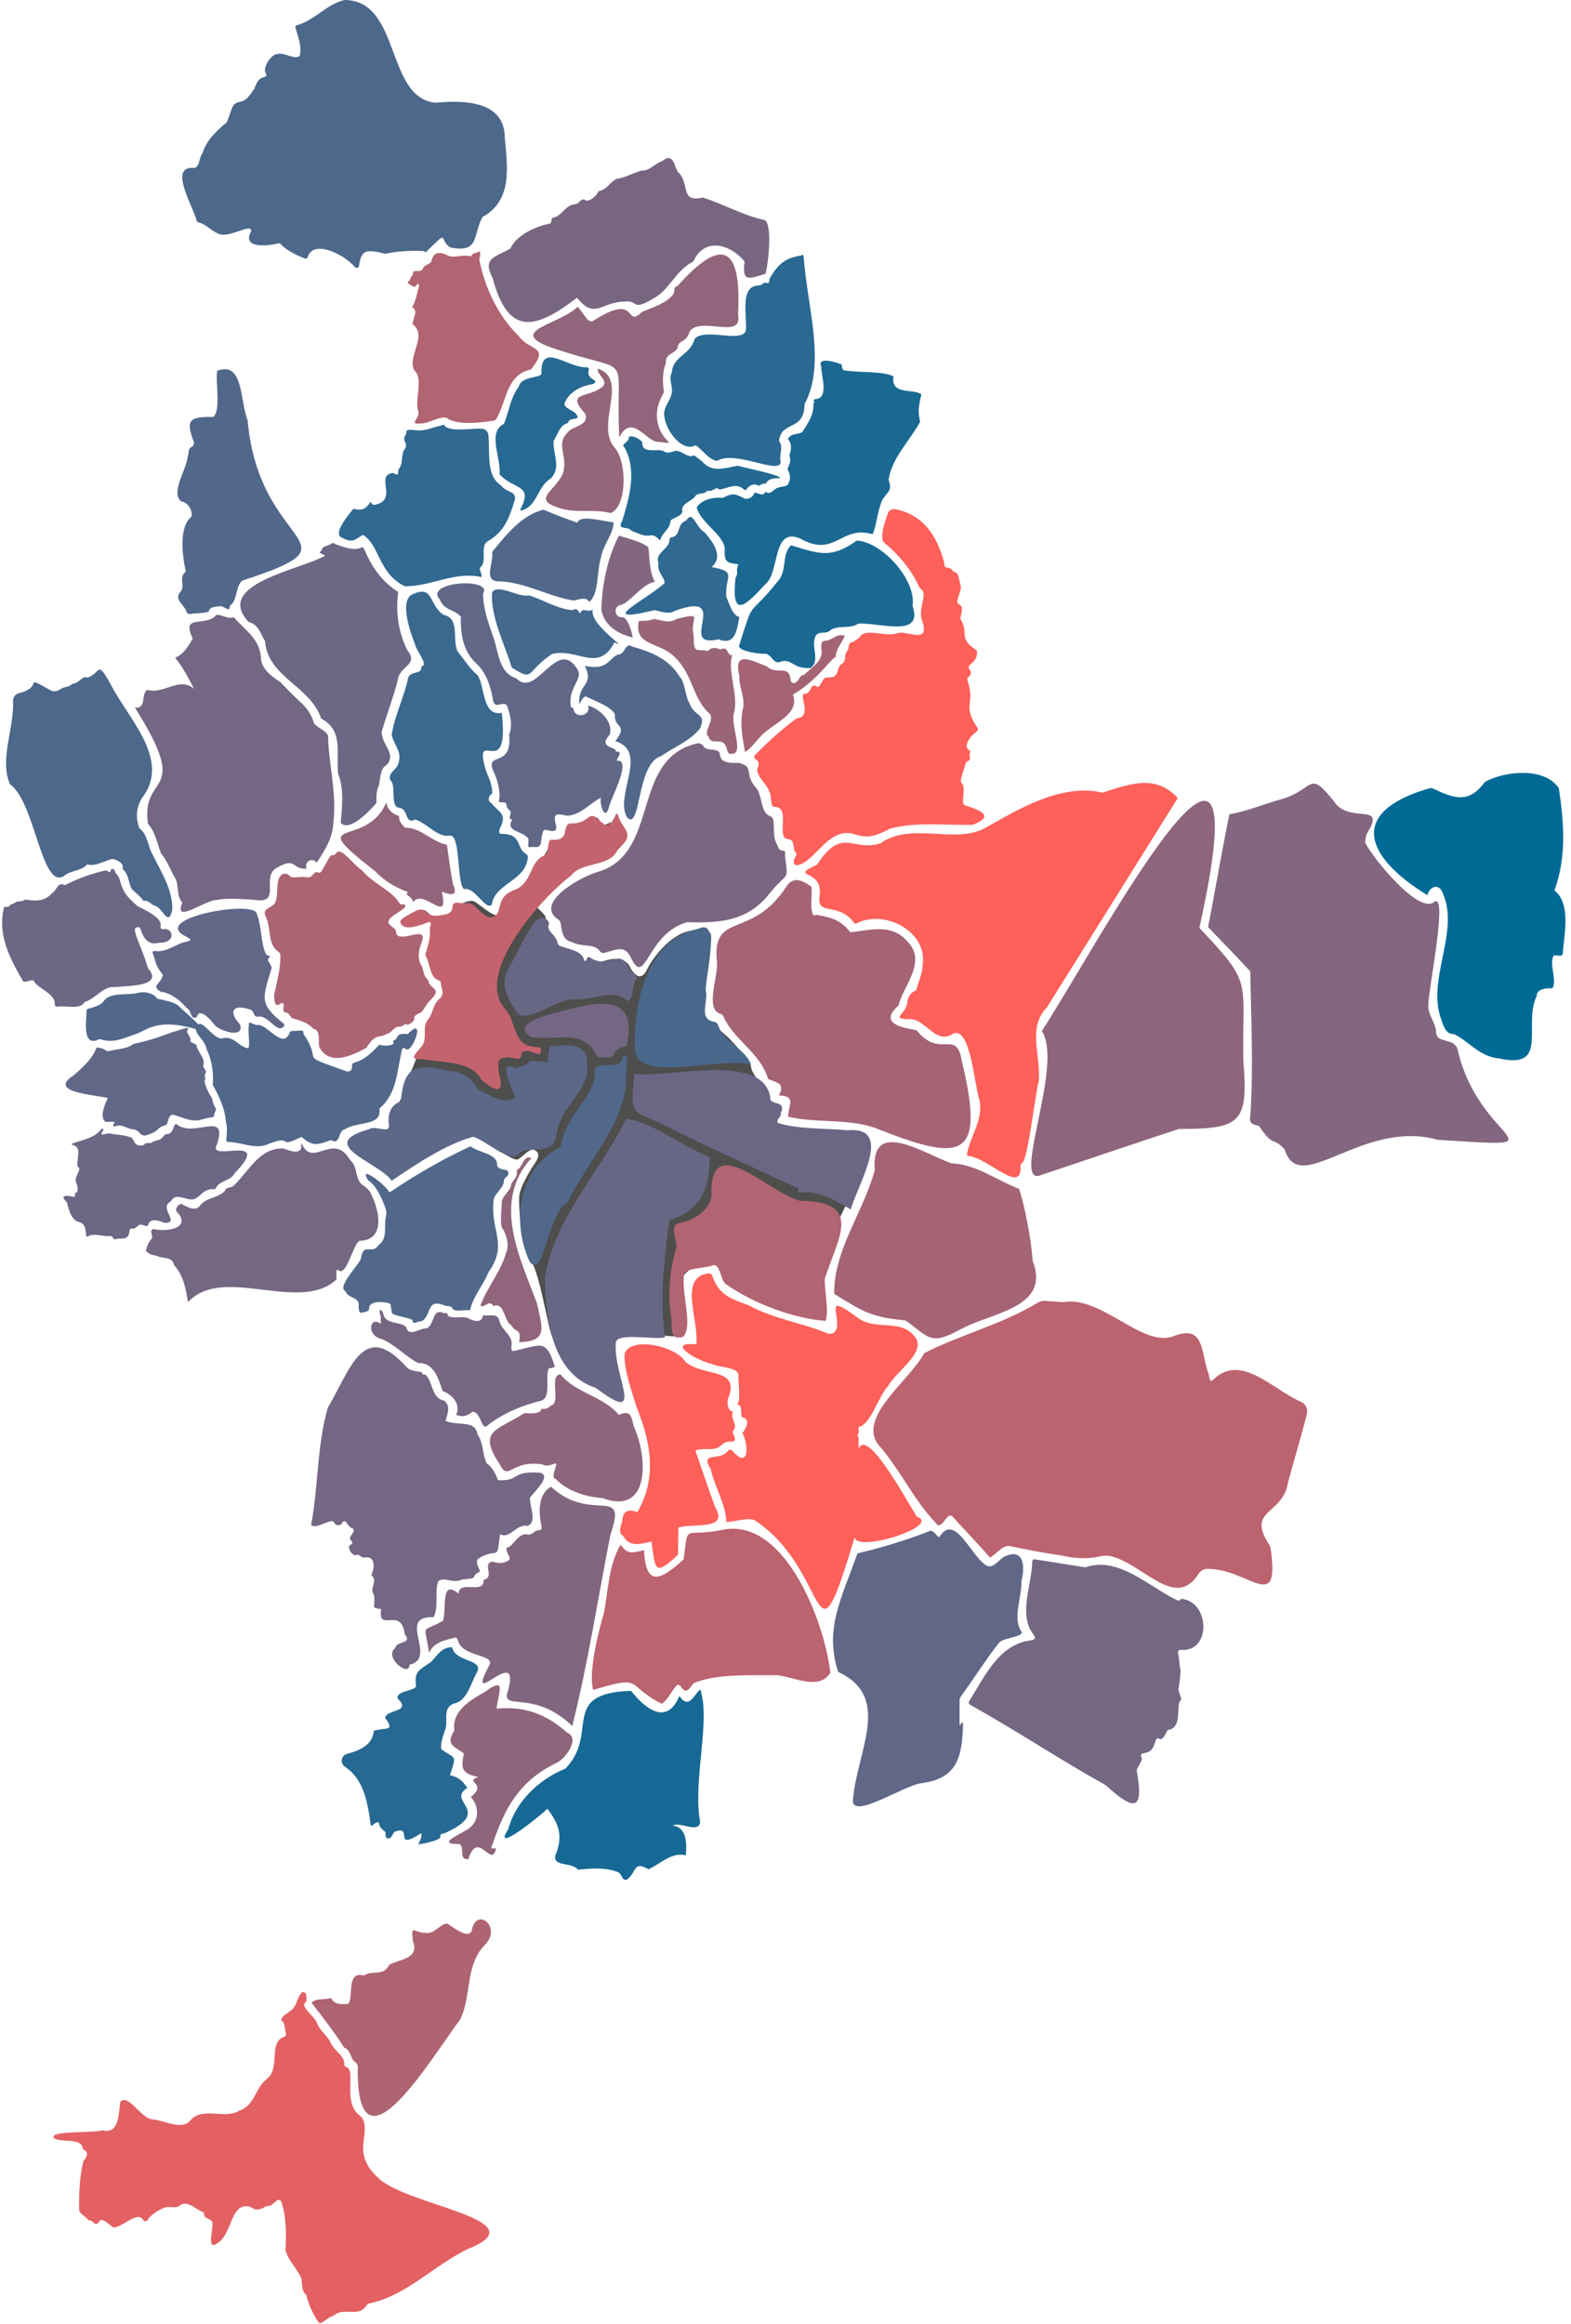 <?xml version="1.0" encoding="utf-8"?>
<!-- Generator: Adobe Illustrator 25.2.1, SVG Export Plug-In . SVG Version: 6.00 Build 0)  -->
<svg version="1.1" id="Calque_2" xmlns="http://www.w3.org/2000/svg" xmlns:xlink="http://www.w3.org/1999/xlink" x="0px" y="0px"
	 viewBox="0 0 361 534" enable-background="new 0 0 361 534" xml:space="preserve">
<path id="LYON" fill="#4E4E4D" d="M139.5,315.8c0,0-0.5-5.5-0.3-6.2s2.7-2.1,3.1-2.5c0.5-0.4,5.5-0.8,6.4-0.8c1.1,0,8.2,1.8,8.1-0.2
	c-0.1-1.4-0.6-9.4-0.8-10.7c-0.2-1.3,1.8-3.2,3-4.1c1.1-0.8,3.5-3,4.5-2.3c1.2,0.9,3,2.8,5,3.6c3.8,1.6,4.3,5.8,6,6.6
	c1.1,0.5,12.6,4.2,13.7,3.8c1.7-2.7,0.3-7.6,0.8-10.1c0.3-1.4,2.6-8.7,3.3-11.3c0.1-0.4,0.3-0.8,0.4-1.2c1.2-2.5,4.5-9.1,5.2-12.2
	c0.8-3.4-0.5-4.4-0.7-6.4c-0.1-0.5-5-1.6-13.4-1.8s-5.1-3-5.1-3.8c0.1-0.8-0.7-2-1.5-2.2c-0.8-0.2-0.2-1.3-0.4-1.9
	c-0.1-0.2-0.3-1.3-1-2c-1.6-1.5-2.6-3.3-3-4.1c-0.2-0.3-0.1-1.4-0.9-2.4c-1.5-1.9-3.9-4.7-5.2-5.8c-1-0.9-3.2-2.6-3.9-2.7
	c-0.7,0-1.5-2.5-1.2-6.8s2.5-12.9,1.6-13.9c-1-1-2.2-1-4.7-0.5c-3.9,0.7-8,5.2-9.9,9s-4.1-1.2-4.1-1.2s-1.3-2.1-4.9-1.1
	c-3.6,1-4.2,0.2-6.3,0.1s-6.4-3.2-6.8-4.7c-0.4-1.5-1.3-3.6-1.1-5c0.2-1.5-5.8-3.9-1.3-6.8s-1.1-1.2,0.6-3c1.7-1.8,6.4-6.2,6-7
	c-0.4-0.8,12-6.2,11.5-6.3c-0.5,0-1,0-2.2,1.6c-1.2,1.6-2.3-1.5-2.8-1.6s-2.2,1.1-3.2,1.8c-1,0.7-2.3,0.6-3.2,1.2
	c-0.9,0.6-0.8,1.8-1.5,2.2c-0.7,0.4-2-1-3.1,1.4c-1.2,2.6-4.7,7.4-5.8,8.6c-1.1,1.2-4.8,3.6-5.1,4.5c-0.2,0.8-0.1,2-1,2.6
	c-0.9,0.6-4.4-2.7-5.4-3.1c-1.1-0.5-4.1,0.9-4.3,1.9c-0.2,1.1-3.9,2.7-5.1,1.8s-2-2.8-4.1-1c-2.1,1.8,4.4,0.9,5.6,2.4
	c1.1,1.4-1.5,1.6-1.5,2.7s0.8,4.9,1.7,5.4c1,0.5,2.5,4.4,3.4,4.8s-2,4-3.6,5.9c-1.6,1.9-2,3.1-2.1,4.5c-0.2,1.4-0.4,4.5-1.9,5.8
	s-1.8,3.6-2.6,4.9c-0.8,1.4-1.2,5.4-2.1,6.1c-0.4,0.3-1.9,3.8-2.4,4.9c-0.2,0.5-0.2,2.3-2.2,3.9c-1.3,1-7.6,1.5-6.6,2.2
	c1,0.7,7.3,4.3,8.4,4.6c1.1,0.3,13-7.4,14.6-8.1c1.9-0.9,4.5,0.9,7,2.4c2.9,1.7,6.9,4.6,7.9,4.2c0.8-0.3,2.6-2.6,3.7-2.2
	s1.3,1.4,0.4,2.8c-1,1.4-3.7,5.8-3.8,8c-0.1,2.2,0.3,10.8,2.6,14.4s4.1,16.4,5.1,18c1,1.6,0,6,15.4,13c0.3,0.1,0.6,0,0.8-0.3
	C143.7,319.8,140.1,317.6,139.5,315.8z"/>
<path id="Zone64" fill="#FE605A" d="M226.8,190c-6.9,4.3-17.3-1.4-24.5,3.8c0,0-0.1,0-0.1,0c-6.3,2-8.6-4-14.4,4.8
	c0,0.1-0.1,0.1-0.1,0.1c-6.8,3.2,1.8,0.7,0.6,7.4c-0.5,4.5,4.4,1,8,6c0.1,0.1,0.3,0.2,0.5,0.1c6.3-3.4,16.5,1.8,15.2,9.6
	c0,0,0,0,0,0c0,2-1,3.7-1.4,5.6c0,0.1-0.1,0.2-0.2,0.2c-1,0.4-1.7,1.3-1.9,2.6c-0.1,2.8-4,3.8,0.1,4c3.8-0.6,6.2,5.8,10.1,3.5
	c4.3-2.8,5.2,12,6.4,15.1c0,0,0,0,0,0.1c0.9,4.4-2.3,8.5-2.9,12.3c0,0.2,0.1,0.4,0.3,0.4c4.7,0.5,12.5,9.2,12,2.2
	c0-0.2,0.1-0.4,0.4-0.6c1.3-0.7,3-16,3.8-18.8c0,0,0,0,0-0.1c0.5-6.2-2.8-12.2,2.1-17.1c0,0,0,0,0-0.1c7.4-11.8,22.2-35.5,29.7-47.5
	c0.1-0.1,0.1-0.3,0-0.4c-5.1-5.3-10.7-3.1-17.1-1.1c-0.1,0-0.1,0-0.2,0C243.6,179.9,233.3,186.4,226.8,190z"/>
<path id="Zone15" fill="#8E657C" d="M238.6,270.2c10.8-3.6,21.6-7.3,32.3-10.8c14.2,0,16-1.3,14.8-15.8
	c-0.3-18.7,2.4-17.2-10.1-30.4c15.5-69.7-23.9,4.9-36.2,23.7C244.4,244.5,232.9,271,238.6,270.2z"/>
<path id="Zone41" fill="#83667F" d="M333.4,239.5c-0.7-0.2-1.5-0.5-2.2-0.7c-0.7-0.2-1.2-0.9-1.2-1.6c0-2-1.9-4.1-1.8-6.2
	c0-3.6,4.7-26.4,1.3-23.7c-4,3-16-12.8-15.8-13.9c0.1-0.9,0.2-1.6,0.6-2.2c3.9-6.5-3-2.4-7-6.1c-6.9-8.8-4.8-3.9-12.7-1.5
	c-4.1,1.1-8,2.8-12.1,3.5c-2,9.8-3.4,18.4-4.9,25.9c3.2,3.4,6.5,6.7,9.7,10.2c0.2,11.3,0.7,21.2,0.1,31.7c0,2.4-1,3.2,1.9,3.8
	c3.6,5.3,2.8,2.1,5.9,5.4c3.4,11.2,17.8-7.1,35.2-2.2c30.6,1.9,9.5,1.3,4.5-20.9C334.7,240.4,334.1,239.7,333.4,239.5z"/>
<path id="Zone26" fill="#006A96" d="M328.2,181.2c-18.3,5.4-14.8,15.5-0.2,24.5c0.5-2.1,2.8-2.9,3.6-0.3c3.8,8.6-3.7,19.6-0.5,28.6
	c0.5,1.4,1,3.7,3,3.6c3.4,1.6,5.8,5.2,10.4,5.6c11.6,2.6,5.4-7.7,8.6-14.3c0-1.7,2.2-1.9,3.6-1.8c1.2-1.6-0.8-5.7,0.3-7.5
	c0.6-0.3,1.9,0.4,2.1-0.4c0.3-4.5,2-11.5-1.9-14.6c2.8-7.7,2.2-15.5,1-23.5c-3.2-4.8-12-4-16.7-1.6c-0.1,0.1-0.3,0.2-0.4,0.3
	c-3.7,5-7.1,3.6-12,1.3C328.7,181.1,328.4,181.1,328.2,181.2z"/>
<path id="Zone67" fill="#A46475" d="M180.7,203.7c-8,12.3-16.9,5.6-16,16.9c0.6,3.5-3,11.4,1,12.4c0.2,0.1,0.4,0.2,0.5,0.5
	c2.4,5.5,8.4,8.2,10.3,14.4c2.2,1,3.9,0.9,2.5,3.8c4,0.2,2.2,1.9,2.1,4.9c6.8,1.6,14.5,0.2,21.1,3c19.5,7.7,24.1,6.2,18.8-15.9
	c-1.2-7.4-5.1-0.3-10.4-7c-3.6-0.6-8.7-1.6-4.1-5.7c0.9-4.3,6.6-9.9,2.1-14.6c-3.8-4.4-8.7-2.6-13.2-2.2c-2.3-2.9-4.4-3.4-7.8-4
	c-2,1-0.7-5.6-1.2-6.5C184.3,202.2,182.3,201.3,180.7,203.7z"/>
<path id="Zone2" fill="#A46475" d="M234.2,273.2c-5.5-2.2-10-5.7-15.6-5.9c-6.8-2.5-18.5-10.4-17.6,1.6c-2.6,9.6-9.5,18.5-9.3,28.4
	c6.6,4.1,8.6,5.4,16.4,6.1c5.3,3.8,5.6,5.9,12.5,2.1c7.3-4,20.9-4.9,16.7-15.8C236.9,284.1,235.4,277,234.2,273.2z"/>
<path id="Zone58" fill="#BB636F" d="M269.7,307c-7.2,2.8-16.6-9.4-25.4-7.8c0,0-2.8-0.2-4.2-0.3c-0.6,0-1.1,0.1-1.6,0.4
	c-8,4.9-18.1,7.5-26.1,11.6c-3.3,6.2-15.2,14.5-10.7,20.9c5,5.6,8.1,12.6,13.2,18c1.6,2.5,2.7-3.2,4.2-1.1c2.8,3.1,5.7,6.1,8.4,9.2
	c1.4-0.8,2.6-2.6,4.3-2.7c3.8,0.8,8.4,1.7,12.1,2.2c3.1,0.7,5.9,0.9,8.9,0.2c0.9-0.2,1.8-0.2,2.6,0c7.6,2,14.8,12.5,20.1,3.9
	c0.4-0.6,1-0.9,1.6-1c9.7-0.4,17.3,11.1,14.8-5.2c-5.9-8.7,3-7,4.1-14.8c1.4-5.2,3-10.3,4.3-15.6c0.3-1.2-0.3-2.4-1.4-2.8
	c-6.8-3.1-13.9-11.3-20.2-5c-1,0.8-0.7-1.2-1.1-1.7C275.9,310.3,276.7,304.3,269.7,307z"/>
<path id="Zone27" fill="#91657B" d="M123.4,299.5c-3.7-10.1-10.6-23.2-1.3-33.4c-1.9-0.8-1.9,2.1-3.4,2.8c0.4,1.3-0.5,1.9-1.2,3.1
	c-0.1,1.6-1.9,2.5-2.2,4.1c0,1.7-0.4,4.3,0,5.9c1.1,1.5,1.8,4.2,1,5.8c-1.1,4.2-4.6,8.4-5.9,12.2c1,0.7,1.9-1.6,3,0.1
	c2.5-1.1,2.5,3.7,4,4.3c1.2,2.1,2.4,0.5,1.9,4C126.2,308.2,124.5,304.8,123.4,299.5z"/>
<path id="Zone45" fill="#776682" d="M87.5,307.6c3.2,1.2,5.8,4.2,8.6,5.6c3.6-0.2,4.7,3.7,5.6,6.4c1.9,0.7,4.4,2.9,3.1,5.5
	c1.8,0.6,2.5,0.2,3.8-0.7c1.9,0,2,4.1,3.2,3.3c3.9-3.1,8.3-4.8,12.7-5.9c2.2-1,0.7-5.2,1.6-7.4c0.4,0,1-0.1,1.4-0.4
	c-2-6.4-3.1-5-8.9-3.7c-0.9,0.3-1.1,0.1-1.1-0.8c0.6-2.7-2.1-3.6-2.7-5.8c-0.3-2.2-2.3-1.2-3.8-1.5c-0.2,1.9-2.2,1.4-3.4,0.7
	c-1.2-0.6-3.2,0.2-4.6-0.5c-0.3-0.6,0-0.7-1.1-0.7c-2.6-1.2-2,2.6-3.8,3.5c-1.6-0.1-4.1,2.1-4.7-0.1c-0.8-1.5-4.1-0.6-5.2-2.7
	c-0.3-1.8-1.5-2-0.7,0.1c0,0,0,1.7,0,1.7C84.9,302.2,84.2,306.8,87.5,307.6z"/>
<path id="Zone65" fill="#FE605A" d="M210.6,307.7c-3.2-5.1-9.2-1.7-13.5-4.9c-8-6-3.9-0.8-4.9,2.6c-0.3,0.9-1.2,1.3-2,1
	c-5.6-2.4-12.4-3.3-18.2-6.5c-4.2-1.5-6.8-2.4-8.3-6.7c-0.1-0.4-0.5-0.6-0.9-0.6c-7,0.8-2.1,10.9-2.8,16.3c-7.3-0.7,0.1,3.8,3.6,4.5
	c1.7,0.9,5.6,0.6,6.1,2.4c-0.1,2,0.6,6.1-0.3,6.9c1.4,0.2,0.6,2.2,1.1,2.9c2.1,0.5,1,2.5,0.1,3.7c1.3,2.2,1.7,8.2-1.9,4.5
	c-0.3-0.4-0.9-1-1.3-0.6c-1.8,2.8-6.7,0.1-4.1,4.3c0.9,4.1,3.5,8.1,3.6,12.2c2.1,0,4.7-1.1,6.5-0.4c17.8,11.7,13,37.1,23,3.9
	c0.3,3.7,20.1-2.6,14.3-4.7c-2-3-11.4-20.7-13.4-15.6c0,0,0-2.8,0-2.8c-0.6-0.1-0.1-0.5,0-0.8c0,0,0-1.4,0-1.4
	c2.8-0.6,4.5-7,6.9-9.6C206,315.1,212.3,311.1,210.6,307.7z"/>
<path id="Zone46" fill="#8E657C" d="M127.8,339.9c2.5,2.7,7,4.1,10.6,4.3c10.8,4.1,10.6-8.9,7.3-16.3c-0.7-2.5-0.7-4-3.5-2.8
	c-3.7-4.4-9.8-4.9-13.4-9.3c-2.8,0.1,0.3,6.7-2.3,7.2c-0.2,0.4-1.2,0.9-2.1,0.7c-0.1,1.4-3,1-3.9,1c-6.2,4-10.9,3.9-5.7,11.7
	c2.1,4.2,2.6-1.1,9.9,0.1c1,0.6,2.1,0,3.1-0.3C127.9,337.4,126.4,339.5,127.8,339.9z"/>
<path id="Zone54" fill="#FE605A" d="M164.3,346.2c-1.6-4.3-3-8.6-4.5-12.9c1.9-0.8,4.2,0.3,5.8-1.1c2-2.2,4.4,0.6,2.7-3.2
	c1.5-1.8-0.5-2.4,0.1-4.6c-1.4-0.4-1.4-2.6-1-3.3c2.6-6.9-5.6-4.7-9.8-8.1c-2.5-4-13.3-6-14.1-1.7c0,3.9,1.6,8.1,2.7,11.8
	c3.3,8.2,4.9,16.2,0.3,24.3c-2.2-0.6-3.3-0.4-3.5,2c-0.2,0.9-1.1,2.8,0.1,3.4c1.6,2.8,3.9,2,6.6,1.4c0.9,6.1,0.5,8.4,6.1,3
	c0-0.7,0.1-5.7,0.1-6.2C159.1,349.9,167.7,351.8,164.3,346.2z"/>
<path id="Zone12" fill="#6B6784" d="M34.1,281.2c0.7-1.4,2.4-0.7,3.5-0.3c0.1,0,0.3,0.1,0.5,0.1c3.1-0.2-1.4-3.2,0.9-4.8
	c0.2-0.1,0.4-0.3,0.5-0.5c1.3-1.9,4.1,0.9,5.7-0.5c1-0.6,1.5-1.6,3-1.9c0.5-0.2,1.2,0.2,1.4-0.3c0.8-1.8,3.3-1.5,4.3-3.4
	c9.1-9.4-6.3-2.4-4.1-6.5c2.8-8.2-5.1-1.6-9.1-4.7c-1-0.7-0.5,2.4-2.7,2.2c-1.8,2.1-1.1,0.8-3.1,1.9c-0.3,0.3-1.5,0-1.6,0.3
	c-0.2,0.4-0.6,0.4-1,0.4c-1.5,0.1-1.5-1.5-2.1-1.8c-1.7-0.7-3.5-0.6-5.2-1c0,0-1,0.2-1.5,0.3c-0.1,0-0.2-0.1-0.2-0.3
	c0,0,0.5-0.8,0.5-0.9c0-0.1-0.4-0.2-0.6,0c-0.1,0.2-0.3,0.4-0.5,0.6c-1.6,1.5-4,1.9-6.2,2.7c-0.1,0-0.1,0.2,0,0.2
	c2.5,0.6,1.1,2.8,1.3,4.9c0,0.1,0.1,0.1,0.1,0.2c1.1,0.5-1,2.3-0.4,3.6c0.3,0.7,0.7,2-0.1,2.4c-0.1,0-0.2,0.1-0.2,0.2
	c0,0.3,0.2,0.7-0.2,0.7c-1.6-0.3-3.5-0.6-1.6,1.3c0.4,1.7,1,4.1,2.8,4.5c0.3,0.1,0.6,0.2,0.8,0.4c0.7,0.7,0.7,1.7,0.8,2.7
	c0,0.2,0.3,0.3,0.4,0.2c1.4-0.9,3.4,0.1,5-0.1c0.3,0,0.6,0.1,0.7,0.3c0.2,0.4,0.4,0.6,0.9,0.4c0.1,0,0.1-0.1,0.2-0.1
	c2.4,0.1,2.6-0.4,2.8-2c0-0.2,0.3-0.4,0.5-0.3c0.7,0.2,1.2-0.6,1.8-0.9C33.1,281.3,34,282.3,34.1,281.2z"/>
<path id="Zone53" fill="#51688A" d="M84.9,300.1c0.6-1.2,3.6-1.1,4.8-0.5c0.2,0.5,0.2,2.3,0.6,2.3c1.4,0.7,3.1,0.7,4.5,1.4
	c0,1.4,1.3,0.1,2.1,0.3c2.5-1.6,0.9-5.4,5.4-3.6c0.6,0.2,1.5,0,1.7,0.7c0.7,0.9,2.9,0.1,4,0.4c0.7-3.3,3.1-5.8,4.2-8.7
	c4.8-6.7,0.2-9.7,1.3-17.1c0.7-1.5,2.4-2.6,2.3-4.2c0.2-0.6,1.1-0.9,1-1.4c0.3-1.4-2-0.5-2.6-1.9c0.3-2.7-3.9-2.8-6.1-4.4
	c-6.5,3-12.7,6.6-18.6,10.6c-0.8-1.7-7.4-6.7-4.9-2.8c1.8,1.1,3.2,4.2,4,6.5c0.2,0.5,0.2,1.1,0.1,1.7c-0.6,2.6,0.5,4.9-1.6,6.6
	c-1.8,2.6-3.5-0.9-4.2,3.3c-0.2,0.9-4.8,5.7-3.9,7c0.1,0.2,0.3,0.3,0.4,0.5c0.7,1.6,3.4,1.2,3,3.4c0.1,1.1,0,1.7,1.3,1.3
	C85,301.1,84.7,301.2,84.9,300.1z"/>
<path id="Zone21" fill="#746782" d="M77.3,294l0-2c0-0.2,0.3-0.3,0.4-0.2c1.9,1.8,3.3-5.7,4.9-6.7c6-0.1,4.7-6.9,2.5-11.1
	c-0.4-0.7-1-1.2-1.6-1.6c-2-1.2-1.2-3.9-2.7-5.5c-0.3-0.3-0.5-0.6-0.7-0.9c-3.7-5.5-8.2,2.1-10.6-2.9c-0.2-0.4-0.4-0.4-0.3-0.1
	c0.4,2.6-2.8,1.4-4,0.9c-5.7-0.3-8.1,5.5-11.7,8.7c-0.7,0.4-1.5,0.1-1.8,1c-1.2,1.5-3.9,1.5-5.5,3.1c-1.1,1.9-3,0.7-4.6-0.1
	c-0.9,0.3-1.7,1.5-0.6,2.2c2.8,3.8-3.4,4.2-5.7,3.6c-1,0.2-0.3,1.5-0.3,2c-0.8,0.9-1.2,1.8-1.5,3c1.5,1.4,1.7,0.7,3.1,1.4
	c1.4,0.4,3,0,3.4,1.9c2.2,2.4,2.7,5.5,3.2,8.5C51.2,290.5,68.8,301.9,77.3,294z"/>
<path id="Zone42" fill="#746782" d="M271.2,367.6c-0.3,0.4-1.1-0.1-1.1-0.1c-6.4-3.2-13.2-9.9-20.6-7.4c-0.1,0-0.2,0-0.3,0
	c-3.8-0.6-7.5-1.2-11.4-1.8c-0.3-0.1-0.6,0.2-0.6,0.5c-0.1,5.6-3.3,12.2,0.3,16.8c0.6,0.9,0.3,1.1-0.6,1.3
	c-7.4,0.9-10.6,8.3-14.2,14c-0.2,0.3-0.1,0.6,0.2,0.8c10.6,5.9,20.6,12.6,31.2,18.5c0,0,0.1,0,0.1,0.1c6.9,6.3,8.6,5.3,7-3.5
	c-0.1-0.4,1.6-2.5,1.1-3c-0.3-0.3-0.1-0.8,0.3-0.9c2.2-0.4,2.4-1.2,3-3.1c0.1-0.3,0.5-0.5,0.8-0.3c0.9,0.7,1.7-2,2-2
	c3.5-0.5,1.7-5.9,2.9-6.8c0.5-0.2-0.6-1.9-0.5-2.7c0.2-0.5,0.5-4,0.5-4.2c-0.3-1-0.3-2.6-0.6-4c-0.1-0.4,0.2-0.7,0.6-0.7
	c7.1,0.6,6.7-10.9,0.4-11.7C271.5,367.3,271.3,367.4,271.2,367.6z"/>
<path id="Zone25" fill="#81667F" d="M140.3,352.5c4-11.5-4.4-2.3-13.7-10.9c-2.9,1.7-2.9,5.6-2.2,9c0.4,1.5-0.8,0.6-1.6,1.4
	c-0.4,0.3-1,0.7-1.5,0.6c-2.3-0.6-3.4,3-4.9,3c-0.3,1.3,1.6,2.5,0.2,3.1c-1.1,0.6-2.4,0.5-3.4,0.1c-2.6,0.4,0.7,3.6-2.1,4.2
	c0.3,3.5-5.7-0.1-5.7,3.2c-4.3-3.6-2.7,3.6-3.6,6.2c-5.3,3-4.2,0.3-3.2,7.4c1-2.3,3.1-2.8,5.5-3.4c0.6-0.3,0.9-0.1,1.1,0.4
	c0.7,3.9,8.5,3.3,7.3,5.7c-6.1,11.5,7.2-5.2,4.3,5.8c-2.1,5.3,5.6-0.5,14.7,8.3C135.1,382.3,137.7,365.6,140.3,352.5z"/>
<path id="Zone17" fill="#BB636F" d="M190.8,384.3c-1.4-12.1-10.8-36.2-25.2-32.7c-8.6,1.7-7.4-1.9-8.5,6.7c-5.1,4.6-8.7,6.7-9.1-2.1
	c-2.5,0.5-3.8,1.2-5.4-1.3c-2.8,4.9-2.8,10.4-3.8,15.6c-1.5,5.1-3.6,14-2.5,17.8c11.9-3.6,7.2-1.1,15.8,3.2c1.4-1.1,1.9-2.3,3-3.8
	c1.7-2.3,1.5,3.4,4.2-0.9c5.3-2.3,12.8-1.8,19.3-1.9C182.6,385.4,188.4,388.5,190.8,384.3z"/>
<path id="Zone55" fill="#736783" d="M94.1,382.5c6.6-1.5-3.1-11.3,5.5-10.9c1.3-2.3,0.2-5.7,1.1-8.3c1.6-1.1,3.2,0.7,5.6-0.4
	c4.3-0.3,1.4-0.6,4-1.8c-0.2-0.9-1.1-1.9-0.5-2.9c4.8-3,4.3,1.1,5.1-5.7c2.2,1.3,3.7-2.4,6.3-1.9c2.4-0.9,0.4-4.5,0.6-6.5
	c1.1-1.5,4.9-4.9,2.4-5.7c-7.1-0.5-4.5,2-9.8,1.7c-0.4-1.4-1.4-3.1-2.6-3.9c-1-2.2-0.7-4.8-2.1-6.6c-0.4-3.4-4.3-1.9-7.3-3.1
	c0.4-1.8,1.3-3.4-0.4-4.7c-2.9-0.5-2.5-4.5-4.3-6c-0.4,0.2-0.7-0.2-0.8-0.5c-1.1-0.3-2.7-0.2-3.6-1.3c-9.8-10.9-12.8,0.7-18,9.5
	c-2.5,8.8-2.2,18.7-3.8,26.8c0.7,1.2,3.5-0.8,4.9-0.8c0.5,0.2,0.6,1.1,1.2,0.9c0.3,0.1,0.7,0,0.9-0.3c0.9-1.7,1.4,0.9,2.4,1
	c1.4,0.8-1.3,1.9-0.2,2.9c0.9,1.1-0.8,0.7-0.5,1.7c0.1,0.7,0.8,1.6,1.5,1.7c0.7-0.6,1.1,0.5,2,0.5c2.5-0.6,2.5,2.3,1.6,4
	c1.5,1.3,0,2.5,0.3,3.9c0.6,0.8,0.4,1.8,0.4,2.8c-0.4,1.1,0.9,1,1.6,1.1c-0.9,5.7,4.6-0.8,5.4,5.8c1.9,2.3-2,1.5-2.2,3.2
	C88.1,380.7,94.1,385.6,94.1,382.5z"/>
<path id="Zone10" fill="#606787" d="M220.5,396.2c0-1.6,0-4.2,0-5.4c0-0.4,0.1-0.7,0.3-1c3-4.1,5.7-8.5,8.9-12.5c0,0,0,0,0,0
	c1.3-1,4.6-1.1,5.1-2.1c0-0.1,0-0.1,0-0.2c-2.3-3,0.1-8.1-0.1-11.7c0,0,0,0,0,0c1-3.6,0.4-7.9-4.1-5.5c-1.2,0.7-2.5,2.9-4.1,1.8
	c-3.5-2.3-7.1-12-10.6-6.5c-0.1,0.1-0.2,0.1-0.3,0c-0.6-0.5-1.2-1.6-2-1.3c-5.3,2.1-11.3,3.9-16.5,5.1c-0.1,0-0.1,0.1-0.1,0.1
	c-3.4,9.8-7.7,17.2-4.4,27.1c0,0,0.1,0.1,0.1,0.1c12.3,5.8,4.3,17.9,3.3,29.3c-0.4,4.9,11.8-3.4,15.9-3.8c8.4-1.1,9.2-6.5,9.4-13.7
	c0-0.2-0.3-0.3-0.4-0.1l-0.1,0.2C220.8,396.5,220.5,396.4,220.5,396.2z"/>
<path id="Zone7" fill="#266992" d="M101.2,422.2c-0.1-0.7,0.1-0.9,0.8-0.9c11.7-5.2,0.3-7.3,5.4-10.5c-1.2-1.6-1.8-2.4-4-2.9
	c1.6-5,1.3-3.5-2-6c-0.2-1.5,0.4-2.9,0.8-4.2c1-2-0.8-5.3,2.2-6.3c2.8-0.5,3.8-4.5,5-6.8c2.3-3.5-4.8-2.5-5.5-6.1
	c-2.4-0.1-3.4,1.9-4.9,3.4c-2.9,2-3.8,2.1-3.4,5.6c-0.5,1.1-4.7,1-4.2,2.8c3.3,3.2-2.6,2.4-2.9,4.4c2.4,3.3,0.1,2.1-2.6,3
	c-0.3,3.2-3.1,4.5-6.2,5.3c-1.3,0.4-1.6,2.1-0.5,2.9c4.2,2.8,5.2,7.5,6,13.5c0.2,0.6,1.3-1.3,1.9-0.5c0.1,1.1,0.8,1.4,1.5,2.1
	c-0.1,0.9,0.1,1.9,1.2,1.2c0.8-1,0.4-1.4,2-1.6c2.4-0.2-1,4.5,5,0.6c0.2,0.9-0.3,1.8-0.7,2.6C97.5,423.6,100.5,423,101.2,422.2z"/>
<path id="Zone66" fill="#8F657C" d="M113.3,423.4c2.8-8.1,6-14.1,14.5-18.3c2-0.8,5.7-5.7,2.5-7c-4.8-4.3-9.8-6.1-16.2-5.5
	c0.5-3.9,2.3-7.5-2.6-3.9c-3.5,2-7.7,4.4-7.1,8.9c-2,3.3-0.3,3.5,2.2,5.3c-0.7,3.4-0.6,4.6,3.3,5.4c-3.4,1.2,2.3,1.4-1.7,4.6
	c2.2,2.5,1.9,6.1-1.2,7.7c-2,1.2-6.6,3.2-1.5,3.1c1.5,0.6-0.3,3.6,2.1,3.5c2.3-7.1,5.3,2.4,6.4-2.5
	C112.3,424.9,113,424.4,113.3,423.4z"/>
<path id="Zone62" fill="#166994" d="M160.9,388.2c-1.6,1.3-2.5,4.7-4.8,1.5c-2.8,6.8-7.7,3.1-11.1-1.2c-16.7,0.6-7.1,9.7-15.1,17.9
	c-5.8,2.3-11.4,7.4-13.1,13.9c-3.9,5.9,6.8-2.6,9-4.7c2.8,3.8,3.6,6.3,1.8,10.8c-0.5,2.6,3.9,1.4,5.2,3.2c3-0.3,6.4-0.6,9.3,0.6
	c0.9,0.5,0.9,2.4,2.2,1.5c2-1.7,1.3-4.2,4.7-2.2c2.8-1.2,5.2-4,8.6-3.2c0.2-2.5,0.3-6.5-3-6.8c1.5-1.1,5.9,1.9,6.3-0.8
	C159.1,409.4,163.4,395.2,160.9,388.2z"/>
<path id="Zone40" fill="#6B6784" d="M19.5,230.2c2.5-0.7,4.1-3.6,6.8-3.4c0,0,0,0,0.1,0c2.8-0.3,11.3-0.1,7.7-4.2
	c0-0.1-0.1-0.1-0.1-0.2c-1.5-4.8-2.7-6.7-3-8.6c-0.1-0.8,1-1.1,1.3-0.3c0.6,2,1.7,3.6,3.9,3.2c0.3-0.1,0.6-0.1,1-0.1
	c3.2-0.2,2.6-3.5,0.3-3.1c-0.4,0.1-0.7-0.3-0.6-0.6c0.5-2-3.4-3.7-5.3-4.7c0,0-0.1,0-0.1-0.1c-2.3-2-3.2-3-4-6
	c-0.1-0.6-0.6-1.1-1-1.6c-0.1-0.1-0.1-0.2-0.1-0.3l0,0c0-0.6-0.9-0.8-1-0.1c-0.1,0.3-0.1,0.5-0.8,0c-0.1-0.1-0.3-0.1-0.4-0.1
	c-3.3,0.8-6.2,1.8-9.1,3.3c-0.1,0.1-0.3,0.1-0.4,0c-1.6-0.6-1.5,1.2-2.8,2c0,0-0.1,0.1-0.1,0.1c-1.6,1.7-3.7,1.7-5.8,1.3
	c-0.1,0-0.3,0-0.4,0.1c-0.7,0.5-1.6,0.1-2.3,0.7c-0.1,0.1-0.1,0.1-0.2,0.1c-0.5,0.1-0.8,0.4-1.1,0.7c-0.1,0.1-0.2,0.1-0.3,0.1
	c-0.3,0-0.8-0.2-0.8,0.2c-1.5,6.1,1.3,11.5,4.3,16.7c0.1,0.1,0.2,0.3,0.4,0.3c0.8,0,2.1-0.8,2.3,0c0,0.1,0.1,0.1,0.1,0.2
	c1.7,1.8,4.7,2.7,4.6,5c0,0.3,0.3,0.6,0.6,0.5c2.2-0.3,4.8,0.7,6.1-0.8C19.3,230.3,19.4,230.3,19.5,230.2z"/>
<path id="Zone56" fill="#606787" d="M24.5,257.8c3.5-0.3,0.7,0.5,1.8,1.1c1.6-0.9,3,0.6,4.4,0.6c1.7,0.3,1.4,2,3.4,1.2
	c2.7-0.9,1.8-1.6,3.8-2.1c0.9-0.2,0.5-2.1,1.7-2.5c2.2,0.5,3.8,1.6,6.1,1.3c0.8-0.2,2.2-0.6,3.1-0.7c0.2,0,0.4-0.2,0.4-0.4
	c0-0.6,0.7-1.4,0.3-1.8c-0.6-0.8-0.6-1.5-0.8-2.2c-0.8-1.2-1.4-2.4-1.7-3.8c0-0.1,0-0.2,0.1-0.3c0.3-0.5-0.4-0.9,0.2-1.7
	c0.2-0.6-0.7-1.1-0.6-1.7c0.6-1.6-1.3-3-1.5-4.5c0-0.1-0.1-0.2-0.2-0.3c-2.4-1.2-0.4-0.1-1.7-2.3c0,0-0.2-0.3-0.3-0.5
	c-0.1-0.1,0-0.3,0-0.4c1.2-1.4-2.4,0.2-3.2,0.3c-3,1.1-5.8,2.1-8.9,2.7c-0.1,0-0.3,0.1-0.4,0.2c-1.6,1.1-3.6,1-5.4,1.5
	c-0.3,0.1-0.7,0-0.9-0.2c-0.4-0.4-1-0.4-1.6-0.6c-0.2-0.1-0.4,0-0.5,0.2c-0.9,2.4-3.1,4.4-5.2,6.2c-6.1,3.9,4.7,4.4,7.9,5.2
	C24,253.7,22.7,257.3,24.5,257.8z"/>
<path id="Zone16" fill="#AC6473" d="M61.2,210.9c1.2,2.9,0.2,6.1,2.9,7.9c0.1,0.1,0.2,0.2,0.3,0.4c0.2,3.2-0.8,6.2-1.4,9.4
	c0,0,0,0.1,0,0.1c0,2.1,0.5,2.7,1.4,1.9c0.4-0.3,0.9,0,0.8,0.5c-0.1,0.8-0.2,1.5,0.3,1.5c1.2,0.2,1.1,1.2,1.8,1.4
	c1.4,0.4,3.5,1,4.5,2.2c0.1,0.1,0.2,0.2,0.3,0.2c1.7,0.5,0.9,2.8,1.3,4.3c0,0,0,0.1,0.1,0.1c2.3,4.1,7.4,1.8,10.6,0
	c0.1,0,0.1-0.1,0.2-0.2c2.2-3.4,2.6-1.8,4.7-3.1c1-0.1,1.6-1.8,2.9-1.6c0.4,0,0.6-0.2,0.9-0.4c0.1-0.1,0.4-0.2,0.5-0.1
	c0.6,0.3,2.1-0.8,1.9-1.5c0-0.1,0-0.3,0.1-0.4c0.5-0.6,1.4-0.7,1.7-1.1c0,0,0.1-0.1,0.1-0.1c0.6-0.9,1-1.7,1.7-2.4
	c3-3,0.1-2.3-0.4-4.6c0-0.1-0.1-0.2-0.2-0.3c-0.9-0.7-0.9-2.5-1.4-3.2c0,0,0-0.1-0.1-0.1c-0.8-1.8-0.5-3.6,0.3-5.4c0,0,0,0,0-0.1
	c1.1-3.4-4.1,0-5.7-1.3c-0.1-0.1-0.2-0.2-0.2-0.3c-0.2-1.5-0.7-1.2-1.7-2.3c0,0-0.1-0.1-0.1-0.2c-0.6-1.8,5.5-3.4,3.4-4.4
	c-0.4,0.3-0.7,0.1-1-0.3c-1.6-2.7-5.8-4.3-8.2-7.1c-0.1-0.1-0.2-0.2-0.3-0.3c-2.3-1.5-4.9-5.7-6-3.9c-0.2,0.3-0.6,0.5-0.9,0.4
	c-0.5-0.2-1.5,2.4-2.5,3.8c-0.2,0.2-0.4,0.3-0.7,0.2c-1.1-0.5-1,1.1-2.4,1.1c-0.1,0-0.1,0-0.2,0c-1.1-0.4-3.2,0.4-3.9-0.3
	c-0.5-0.6-1.4-0.8-2-0.2c-1.2,1.2-0.7,3.5-1.1,5.5C63.2,209,59.7,208.2,61.2,210.9C61.2,210.9,61.2,210.9,61.2,210.9z"/>
<path id="Zone6" fill="#606787" d="M37.3,227.9c2.3,0.5,4.1,2,5.6,3.7c0,0,0.1,0.1,0.1,0.1c1,0.5,0.7,2.5,2,2.1
	c0.1,0,0.2-0.1,0.3-0.3c0.7-2.1,3.4,1.2,4.2,2.2c0,0,0,0,0.1,0.1c1.5,1.2,6.4,2.8,5.6-0.3c0-0.1-0.1-0.1-0.1-0.2
	c-2.2-2.2-2.3-4.8,2.2-3.4c1.3,0.3,0.8,1.9,2,1.7c2.4-0.5,4.5,4.3,6,2.1c0.1-0.2,0.1-0.4-0.1-0.5c-5.7-4.5-4.9-5.7-2.8-12.7
	c0,0,0-0.1,0-0.1c0-0.5-0.5-1.1-0.8-1.7c-0.1-0.2,0-0.5,0.2-0.6c0.6-0.3,0.2-0.3-0.5-0.7c-0.1,0-0.1-0.1-0.2-0.2
	c-1.2-2.4-0.9-6.5-2.2-9.5c-1.6-2.7-23.5,1.2-16.7,5.2c2.2,1.2,2.1,1.1-0.2,1.7c0,0,0,0-0.1,0c-2.3,0.9-4.1,2.3-6.4,1.9
	c-0.3,0-0.6,0.3-0.4,0.6c0.9,2.1,0.3,2.3,2.2,4.7c0.1,0.1,0.1,0.2,0.1,0.3c-0.4,2.1-3,2.4-0.2,3.9C37.3,227.9,37.3,227.9,37.3,227.9
	z"/>
<path id="Zone63" fill="#51688A" d="M93.7,237.6c-3.1-0.3-2,1-3.1,1.4c-0.2,0.1-0.3,0.3-0.2,0.5c0.3,0.8-2.1,0.9-3,0.6
	c-0.1,0-0.3,0-0.4,0.1c-1.6,1.7-3.3,3.4-5.7,4c-0.9,0.4,0.2,1.9-1.4,2c-0.1,0-0.1,0-0.2,0c-11.6-4.2-5.5-1.7-9.6-8.1
	c0,0,0-0.1-0.1-0.1c-0.2-0.2-0.3-0.6-0.3-0.9c0-0.2-0.2-0.3-0.4-0.3c-0.8,0-1.5,0.1-2.3,0.1c-0.2,0-0.3,0.1-0.4,0.3
	c-1.5,4-4.8-1.4-7.1-1.7c-0.1,0-0.1,0-0.2,0c-0.9,0.2-2.3-1.2-2.1-0.1c0,0,0,0.1,0,0.1c-0.3,1.7,0.2,3.3,0,5c0,0.2-0.3,0.4-0.5,0.3
	c-2-0.5-3-2.9-5.7-2.2c-1.8,0.2-4.1-3.7-5.2-3.3c-0.1,0.1-0.3,0-0.4-0.1c-1.5-1.5-3.8-3.5-4.2-3.9c-1-1.1-3.3-1.4-4.9-1.8
	c-0.1,0-0.1-0.1-0.2-0.1c-1-1.3-2.8-1.6-4.3-1.3c-2.4,0.7-6.1-0.2-7.8,1.7c-0.7,1.2-2.4,1.6-3.8,2c-0.2,0-0.3,0.2-0.3,0.4
	c-0.1,2.7-1,8.5,2.9,6.6c0.1,0,0.2-0.1,0.3,0c2.8,0.9,5-0.1,7.8-1.1c0,0,0,0,0,0c0.8-0.2,1.6-0.7,2.5-1.1c3.9-2,8.1-1.1,11.4-0.2
	c0.2,0.1,0.3,0.2,0.3,0.4c0,0,0,0,0,0c0,0.1,0,0.1,0,0.2c0.5,1.2,2,2.3,2.3,3.8c0,0,0,0,0,0.1c1.3,2.7,1.7,5.4,1.5,8.2
	c0,0.1,0,0.2,0,0.2c1.6,2.9,2.8,5.5,3,8.4c0.4,1.3,0.2,3,0.1,4.3c0,0.2,0.2,0.4,0.4,0.4c3.2,0,6.4,1.9,9.4,0.4c0,0,0,0,0,0
	c5.8-2.2,1.7,1.3,7.3-1.5c0.1-0.1,0.3,0,0.4,0.1c2.3,2,3.5,1.7,6.4,0.6c0.1,0,0.2,0,0.3,0c2,1.2,1.5-2.3,3-2.5
	c2.9-1.9,8.4-0.7,8-4.5c0-0.1,0-0.3,0.1-0.4c4-3.4,3.9-8.7,5.1-13.5c0.1-0.3,0.5-0.4,0.7-0.2c1.4,2,5.1-8,0.6-3.3
	C94,237.6,93.9,237.6,93.7,237.6z"/>
<path id="Zone28" fill="#4C688B" d="M14.7,201.3c1.5-1.4,4.1-1.1,5.3-2.7c1.7,0.6,3.8-0.7,5.6-1.2c0.1,0,0.2,0,0.4,0
	c0.6,0.1,1.1,0.4,1.6,0.7c0.4,0.3,0.7,0.8,0.6,1.3c0,0.2,0,0.4,0.2,0.5c1.2,1.1,1.2,3.3,1.9,4.4c0.7,0.7,1.9,1.6,2.7,2.7
	c1.3-0.2,1.7,1,2.9,1.2c1.7,1,2.9,4.8,3.7,0.7c0-4.8-2.6-8.5-4.6-12.7c-1.1-1.9-1.1-4.6-3-5.9c-0.8-2.4-0.8-4.5,0.6-6.9
	c6.9-8.8-3.3-18.4-7.3-26.4c-3.1-5.5-2.1-2.3-5.2-1.3c-1.2-0.6-1.9,1.4-3.5,1.4c-0.7,0.9-1.9,0.6-2.8,1.3c-0.7,0.5-1.5,0.6-2.2,0.2
	c-6.6-3.7-1.3-0.8-7.3,0.7c-0.8,0.2-1.3,0.9-1.3,1.7c0.3,6.4-3.2,13.5-0.7,19.2C8.1,184.3,9.5,204.5,14.7,201.3z"/>
<path id="Zone14" fill="#736783" d="M31,162.6c13.3,21,1.3,14.6,3,26.7c1.7,1.8,2.2,4.8,3,6.8c1.4,1.6,2.1,3.7,3.2,5.6
	c1,1.5,0.2,4,1.7,5.7c-2.1,5.1,5.1-0.6,7.9-0.6c2.6-0.7,10.1,0.1,10.1,0.1c4.1-0.2,0.4-5.3,3.5-7.4c4.8-2.8,3.5,0.3,7,0.1
	c-0.4-1.6,1.1-2.7,2.4-1.4c2.1-3.2,3.6-5.7,3.8-9.1c0.8-6.9-1-13.1-1.2-19.4c0.3-1.7-2.5-2.3-3.3-3.6c-0.5-2-1.9-3.8-3.2-4.9
	c-1.6-1.5-3.1-3-4.5-4.5c-1.9-1.2-4-2.8-4.4-5c-0.1-4.8-3.4-6.6-6.3-9.9c-1.4,0.6-2.7-0.7-4-0.5c-2.3,2.9-8.3-0.4-5.4,5.4
	c-4.8,8.7-5.9-0.8,0.3,11.6c-3.4-3-7,1.4-10.8,0.2C32.3,159.7,33.8,162.8,31,162.6z"/>
<path id="Zone29" fill="#6B6784" d="M74.7,127.7c-5.9,3.3-25.6,6.5-17.6,15.2c2.4,0.6,2.7,2.7,3.8,4.4c0.6,8.3,10.4,10.3,12.9,17.8
	c5.2,2.8,3.4,7.8,3.9,12.7c1.4,3.3,0.9,7.7,0.6,11.3c2,2.1,6.6-2.7,8.2-4.6c0-1.4-0.1-2.7,0.6-4.1c0.2-1.6,0.5-4.1,1.6-4.5
	c2.9-2.8-1.9-5.4-0.8-8.4c1-3.4,2.6-7.6,3.5-11.2c0.3-3.3,5-3.5,2.2-6.9c-2.1-4.2-2.7-8.8-2.1-13.4c-3.9-2.4-6.2-6-7.9-10
	c-0.1-0.2-0.4-0.3-0.6-0.2c-1.5,0.9-4.6-0.2-6.4-1c-0.1-0.1-0.3,0-0.4,0.1c-0.7,0.5-2.1,0.6-2.2,1.3c-0.1,0.3-0.3,0.5-0.5,0.6
	C73.2,127.1,74.5,127.4,74.7,127.7z"/>
<path id="Zone4" fill="#7B6681" d="M169.8,175.3c-0.1,0-0.2,0-0.3,0c-1.7,0-4,0.1-4.1-2.1c-0.3-1.5-3-0.4-3.8-1.8
	c-0.3-0.4-0.8-0.7-1.3-0.6c-15.5,3.4-8.5,25.2-22.8,29.5c-4.3,1.2-14.9,7.3-9.2,11c0.3,0.2,0.4,0.4,0.5,0.7c0.3,1.5,0.3,3.9,2.4,4.4
	c0.1,0,0.2,0.1,0.3,0.1c2.3,1.2,5,0.2,6.3,2c0.3,0.4,0.8,0.6,1.2,0.4c2.6-0.6,4.6-2,6.1,1.4c3.3,6.6,3.6-5.9,12.8-8.4
	c0.1,0,0.2,0,0.3,0c7.4,0.2,13.8-0.3,18.7-6.7c4.3-5.2,4.2-2.4,3.5-8.5c0-0.1,0-0.2,0-0.3c0.3-1.7-1.1-0.1-1.7-2
	c0-0.1-0.1-0.2-0.1-0.3c-1.1-1.7-0.6-4.1-0.9-5.7c-0.1-0.4-0.4-0.8-0.8-0.9c-2.2-0.8-1.7-4.8-3.1-6.4
	C170.8,177.8,173.5,176.2,169.8,175.3z"/>
<path id="Zone9" fill="#51688A" d="M144,187.7c3.3,3.8,2.2-12.2,7.8-13.9c3-2.1,6.9-3.6,9.1-6.5c1.5-3.5-1.3-2.5-2.4-5.6
	c-1.1-1.7-1-4.8-2.3-6.2c-2.6-4.2-6.6-5.7-11.1-7c-1.4-1-1.5,2-3.1,1.9c-2.3,1-2.3,3.7-7.6,2.6c2.2,4.6-1.5,3.9-1.3,8.5
	c0,1,0.8-2.2,1.9-1.3c2,1,5.3,2.1,6.3,3.9c-0.3,3.4,3.2,2.1,0.1,6.2C149.1,172.7,141.3,182.4,144,187.7z"/>
<path id="Zone51" fill="#606787" d="M101.1,137.8c1,2.5,3.3,2.2,4.8,3.9c-0.1,4.3,0.6,8.1,3.7,10.9c2.3,2.2,3.3,5.6,3.8,8.8
	c0.9,1.4,2.1-0.4,3.1,0.7c0.7,2,1.4,4.5,0.5,6.7c0.8,8.3-6.2,3.3-3.3,9.1c0.8,2,1.4,4.3,0.9,6.4c3,0.1,0.8,0.4,2.6,2
	c0.6,0.6-0.8,1.9,0.5,2c-1.7,2.9,2.4,2.5,3.7,4.4c0.2,1.3-0.6,2.2,1,1.9c0.1,0,0.3,0,0.4,0c2,0.3,1.3-1.5,1.9-3.2
	c0.1-0.7,0.4-0.8,1-0.7c5.1,1.6-1.4-5,4.3-3.3c3.2,0.2,5.7-3,8.1-4.1c-0.4,1.5,1,5.8,1.9,1.9c0.6-2.2,5.3-10.9,1.7-10.4
	c0.2-0.9,1.6-2.2-0.2-2.1c0.4-1.2-4.3-0.7-1.4-3.9c0.9-2.9-2.2-5.9-5-6.7c0.9,2.4-3,3.1-3.3,0.9c0-0.3-0.4-0.5-0.6-0.5
	c-0.9-4.6,3.2-6.5,1.3-9c-4.6-7-9.3,7.1-13.8,2.4c-4.1-1.3-4.1-5.9-5.3-9.4c-1.2-3.4-2.4-6.7-2.4-10.1
	C113.4,132.6,97.2,133.6,101.1,137.8z"/>
<path id="Zone52" fill="#39698F" d="M89.7,179.3c1.4,0.9-0.1,5.9,1.9,6.3c2.4,0.1,1.3,4,3.8,2.7c2.7,0.8,5.1,4.2,8,3.7
	c2.5-0.2,1.5,10.7,3.2,12.3c2.6-0.6,4.8,4.9,6.4,3.6c0.7-5,7.8-5.4,8.3-10.9c0-0.3-0.1-0.6-0.4-0.8c-2.3-1.2-0.9-4.4-5.2-4.6
	c-1,0-1.1-0.1-0.9-1.1c1.9-3.6-0.1-3.7-1.9-6c-1-0.4-0.6-1.9,0.2-2.1c0.1-1.9-0.8-3.8-1.4-5.2c-3.3-11.1,5.5,3.2,3.6-13.4
	c-4.5,0.8-3.8-5.8-5.5-8.6c-1.9-1.6-3.1-3.6-4.7-5.6c-1.2-2.8,0.6-7.5-3.1-8.3c-3.6-2.2-2.2-7.1-7.3-4.7c-2.9,1.4-0.5,8.6,0.7,11.5
	c0.1,1.2,3.3,4.9,1.4,5c0.3,2-2.3,0.9-3,2.6c-0.9,4.4-3.1,8.7-3.8,13.1c0.4,2.2,2.2,3.6,1.7,6C91.4,177.1,89,177.3,89.7,179.3z"/>
<path id="Zone5" fill="#91657B" d="M86.1,200.1c2.2,2.3,4.7,3.8,7.7,4.9c-1.2,0.6,1,0.9,1.1,2.3c2.4-3.4,8.5,5.6,6.6-2.4
	c2.6,0.9,3.7,0.9,2.6-1.7c-0.6-3-1-6.3-1.4-9.1c-3.6-0.7-6-4-9.6-3.9c-0.5-0.5-1.5-1.4-1.4-2.7c-1.3-0.4-2.8-1.4-2.9-3.2
	C84.2,195.4,69.3,187,86.1,200.1z"/>
<path id="Zone60" fill="#A56475" d="M193.8,146c-1.7-0.4-2.4,1.1-4.1,1.2c-1.9,0.1-0.3,2.6-1.2,3.9c-0.2,1-1.9,2.3-3.8,4
	c-1,0-0.9,1.2-2,1.8c-0.4,0.2-0.9-0.1-1-0.5c-0.3-4-3.2-1.1-5.5-3.3c-3.3-1.2-7.8-3.9-6.3,2.2c-0.1,2.6,1.2,4.6,0.9,7.2
	c-0.9,3.4-0.2,7,0.4,10.3c1.3-0.8,2.4-2.3,3.4-3.4c3-3.4,9.3-5.1,7.6-9.8c5.6-3.2,8.6-8.2,9.9-8.7C191.8,149.1,195,145.8,193.8,146z
	"/>
<path id="Zone20" fill="#9A6578" d="M167.8,150.5c-0.4,0.2-0.6-2-1.9-1.4c-0.2,0.1-0.5,0.1-0.7,0c-0.7-0.3-1.8-0.3-2.2,0.2
	c-0.1,0.2-0.4,0.3-0.7,0.2c-2.4-0.4-2.9,0.7-2.9-3.4c-1-4.1,2.6-5.5-3.9-3.9c-1.6,1.1-3.6,0.3-5.2,0c-1,0.5-2.4,0.4-3.5,0.5
	c-1.2,5.5,4.3,4.9,7.6,7.7c4.8,4.1,4.4,9.2,8.2,13.2c2.3,1.4-1.3,4.6,0.2,5.6c0.4,1.7,1.9,0.9,3.1,1.3c1.6,0.7,0.7,3,2.3,2.7
	c2.9,0-0.5-6.8,0.5-9.5c1-4-1.5-9.1-0.5-13C168.2,150.5,168,150.4,167.8,150.5z"/>
<path id="Zone49" fill="#FE605A" d="M204,118c-0.7,2-1.5,4.4-1.2,6c0.1,0.3,0.2,0.6,0.5,0.8c3.3,2.7,6,6,7.8,9.8
	c0.1,0.3,0.3,0.6,0.6,0.8c1.6,1.3-1,4.4,0.3,7.5c1.3,4.3-1.9,2.8-4.5,2.5c-0.4-0.1-0.9,0-1.3,0.1c-2.8,0.9-7.2-1.2-8.5,0.7
	c-0.1,0.2-0.3,0.3-0.5,0.5c-0.5,0.3-0.8,0.7-1.5,0.9c-0.1,0-0.2,0-0.3,0.1c-0.3,0.3-0.4,0.6-0.4,1c0,0.4-0.2,0.7-0.4,1
	c-0.7,0.8,0,2.1-1.1,2.8c-0.5,0.3-0.8,0.8-0.9,1.3c-0.7,3.2-2.9,0.8-3.6,2.7c-0.1,0.2-0.2,0.4-0.4,0.6c-0.2,0.3-0.4,0.9-0.9,0.7
	c-1.7-1.1-1.1,1.7-2.8,1.6c-1.5,0,1.8,5.2-1.6,5.6c-0.1,0-0.2,0.1-0.3,0.1c-3.4,2.5-6.6,5.4-9.5,8.4c-0.3,0.3-0.2,0.8,0.2,1
	c0.7,0.4,0.8,1.1,0.4,2c0,0.1,0,0.1-0.1,0.2c-0.1,1.9,2.3,3.4,2.8,5.3c0.7,1,0,3.7,1.4,3.4c3.5,0.3,0.1,7,2.8,7.4
	c1.9,0.1,1,2.3,1.8,3c0.2,0.2,0.3,0.5,0.1,0.8c-0.4,0.7-0.8,1.6-0.2,2.1c0.1,0.1,0.3,0.1,0.4,0.1c4-0.5,7-8.4,12.6-7.3
	c0,0,0.1,0,0.1,0c4,1.4,5.4,0.5,9-1.2c0,0,0.1,0,0.1,0c5.9-1.5,12.8-0.6,18.5-0.8c0.1,0,0.2,0,0.2,0c5.3-2.1,1.3-3.4-1.9-4.5
	c-0.2-0.1-0.4-0.3-0.4-0.6c-0.1-1.5,0.5-3.3-0.2-4.4c-0.9-0.2,0.5-3.2,0.8-4.6c0.1-0.2,0.2-0.4,0.4-0.5c0.7-0.2,0.6-0.5,0.5-1.3
	c0-0.1,0-0.2,0-0.3c0.1-0.3,0.3-0.9-0.1-0.9c-1.5-1,0.3-3.3,1.7-4.3c0.3-0.2,0.4-0.6,0.2-0.9c-3.6-5.2-0.4-5.4-2.3-10.9
	c-0.1-0.2,0-0.5,0.2-0.7c0.8-0.7,0.7-1.1,0.2-1.9c-0.2-0.3-0.1-0.6,0.1-0.9c1-0.8,1.8-1.5,1.7-3c0-0.2-0.1-0.4-0.3-0.5
	c-4.1-2.8-1.5-3.6-3.4-6.9c-0.1-0.1-0.1-0.3-0.1-0.4c0.2-1.3,0.8-2.6-0.3-3.1c-0.3-0.1-0.4-0.4-0.4-0.7c0.1-1,0.6-2,0.8-3.1
	c0-0.1,0-0.2,0-0.3c-0.2-0.7-0.4-1.7-0.6-2.5c-0.1-0.4-0.5-0.8-0.9-0.9c-0.2,0-0.4-0.2-0.5-0.4c-0.2-0.3-0.5-0.5-0.9-0.5
	c-0.5-0.1-1-0.2-0.9-0.9c0-0.1,0-0.1,0-0.2c-1.8-6.8-5.1-11.1-11.2-12.4C204.9,116.9,204.2,117.3,204,118z"/>
<path id="Zone57" fill="#B16472" d="M96.5,97.3c2.1,0.2,5.3-2.4,6.7-0.9c2.8,1.3,7.4,0.7,10.6,0.2c2.6-3.7,2.3-10.5,8.2-11.7
	c4.5-5.6-0.3-4.1-2.8-7.7c-4.9-4.7-8-11.7-9.1-17.8c0.3,0,0.2-1.6,0.2-1.7c-0.6,0.5-1.8,0.3-2,1.2c-1.7-0.5-3.6,0.4-5.2-0.1
	c-1.7-0.9-3.5-1.3-4,1.4c-0.7,0.7-1.7,0.6-2,1.7c-0.6,0.9-2.4-0.3-2.2,1.2c-0.5,0.4-0.5,1-1,1.6c-0.8,0.2,0.9,1.1,1.3,1.2
	c0.6,0,0.8-1.5,1.1-0.2c-0.5,1.7-0.7,3.4-1.6,4.9c1.5,0.7,0.2,2.4,0.1,3.9c3.6,2.6-1.3,7.3,0.4,10.6c2.2,1.9,0,6.7,0.9,9.4
	C96.7,95.9,93.8,97.6,96.5,97.3z"/>
<path id="Zone11" fill="#51688A" d="M115.1,133.6c5.8,0.3,11.3,3.6,16.8,4.4c1-0.2,2.8-1,3.5,0.3c2.3-1.8,1.7-7.1,2.7-10.2
	c0.4-2.8,2.8-5.2,2.9-8.1c-2.1-0.1-7.8-1.9-8.3,0.1c-2.4-0.8-5.8-2.1-7.8-3c-5.1,1.3-8.5,5.7-11.8,9.7
	C113.5,129.6,110.7,133.8,115.1,133.6z"/>
<path id="Zone59" fill="#45688D" d="M113.1,136.1c-0.5,5.4,2.9,12,4.5,17.3c5.3,3.3,3,1.1,9.2-3.1c5.6-1.6,10.7,4.5,14.4-2.7
	c3.8,1.9-5.8-4-5-7.5c-1.3,0.7-2.4-0.7-2.9,0.9c-0.5-0.7-0.7-1.4-1.7-0.8c-3.6-0.3-6.6-2.3-10-3.4
	C119.2,137.4,114.4,134,113.1,136.1z"/>
<path id="Zone18" fill="#236992" d="M178.4,109.3c-2.9-1-6-1.5-8.9-2.3c-3.2,0.6-5.9,1.7-8.3-1.1c-0.5-0.4-1.2-0.8-1.6-1.3
	c-1.3,0.7-2.6-0.6-3.6-0.9c-0.9-0.5-2.4,0.9-3.4,0c-1.5-0.8-5.2,0.8-5-2.1c-0.5-0.7-2.3-1.7-3.1-1.2c0.2,1.2-2,1.6-1,2.4
	c3,5.4,1,11.9-0.5,16.8c-1,1.9,0.1,1.5,1.6,1.9c0.6,0.7,1.3,0.7,2.1,1.1c3,1.3,2.8-0.7,5,1.6c0.5-2.1,2.2-2.3,2.4-4.6
	c0.7-0.7,2.7-1,2.7-2.2c-0.4-1.8,2.4-2.2,3.1-3.6c0.6-0.5,1.8-0.3,2.4-0.8c0.2-0.3,0.6-0.3,0.9-0.2c0.6,0,1.5-1.1,2.1-0.3
	c2-0.3,3.9-1.7,5.7,0c0.2,0.2,0.4,0.1,0.5,0c0.5-0.8,1.5-1.5,2.6-1c0.2,0.1,0.4,0.1,0.5,0c0.3-0.2,0.7-0.4,1.2-0.4
	c0.2,0,0.3-0.1,0.4-0.3C177.1,109.2,181,110.5,178.4,109.3z"/>
<path id="Zone1" fill="#956579" d="M128.2,116.6c3.9,1.5,8,0.2,12.1,1.3c3.8-1.4,3.9-12,0.8-15.2c-4.3-5.3,3.5-15.5-3.7-18
	c-0.5,1.2,2.5,2.7,1.1,4.1c-3.2,2.8-8.8,1-4,6.3c0.9,2.8-2.9,2.7-4,4.2c-2.7,2.6-0.4,5-0.9,8.2C129.4,112,121.4,114.5,128.2,116.6z"
	/>
<path id="Zone13" fill="#266992" d="M114.8,109c3.3,3.6,7.8,2.2,4.8,8c-0.1,0.2,0.1,0.4,0.2,0.3c3.7-0.9,3.6-5.5,6.7-7.3
	c2.6-2.6,0.5-5.7,0.7-8.7c0.9-1.3,1.4-3.5,3-4c0.2-0.1,0.4-0.2,0.4-0.4c0.4-1,2.7-0.3,2-1.4c-0.3-1.1-2.8-1.5-2.9-2.7
	c0.8-2.5,3.6-4.1,6.3-4.5c0.5-0.1,1.2-0.5,0.5-1c-1-0.5-1.6-1.3-1.2-2.4c0.1-0.2-0.1-0.5-0.4-0.5c-4.5,0.2-10.5-5.9-10.5,1.1
	c0.6,1.6-4.6,0.6-5.2,3.4c-1.9,2.4-2.2,5.6-3.4,8.5C111.9,99.3,115.2,105.3,114.8,109z"/>
<path id="Zone22" fill="#786681" d="M113.2,63.9c3.6,13.5,9.9,11.8,19.4,4.5c4.1,5.2,5.5,0.9,11,0.9c3.2-0.4,1.4,2.4,6.7-0.8
	c3.5-1.9,5-6.4,9-8.4c2.6-5.8,8.7-3.9,11.8,0c-0.6,4.8,0.9,4,4.8,2.8c0.7-2.3,1.7-12.1-0.4-12.4c-4.8-1-9.4-3.7-14-5.1
	c-5.1,1.1-3-2.5-5.3-5.5c-1.3-0.7-1.1-5.3-4-2.9c-1.8,0.6-2.9,2.3-4.8,2.2c-2,0.6-3.7,1.6-5.7,1.9c-1.7,0.8-2.2,2.5-4.1,2.8
	c-0.5,1-1.8,2.3-2.9,2.2c-1.2-0.9-1.4,0.6-2.4,0.8c-2.4,0.1-3.1,2.7-5.1,3.1c-0.8,0.1-0.2,1.2-0.9,1.4c-3.3,0.6-7.7,2.7-9,5.7
	C113.6,59.2,110.8,59.3,113.2,63.9z"/>
<path id="Zone44" fill="#91657B" d="M126.5,79.8c19.8,6.8,14.8-0.1,15.8,20.7c2.8-5.5,6,0.6,8.6,1c4.9,0.5,2.1,0.6,0.6-3.1
	c-1.1-2.9-0.5-5.6,1.1-8.3c-0.4-2.2-0.4-4.5,0.4-6.7c-0.2-2.1,2-2.1,2.7-3.4c0.1-2.1,1.9-0.9,2.8-3.9c2.7-3.5,12.2,2.1,11.1-3.8
	c0.8-15.3-3.3-18.5-14-6.5c-0.7-0.1-0.6,1-0.8,1.7c-1.7,2.3-4.9,3.1-7.3,4.2c-4.1,3.9-0.6-4.7-11,1.9c-1.4,1.2-2.6-2.2-3.8-3.1
	C128.6,74.6,116.3,76,126.5,79.8z"/>
<path id="Zone19" fill="#306991" d="M157.7,119.6c-2.4,0.8-1,3.6-3.6,3.9c-0.1,0.2-0.3,0.3-0.3,0.7c0.1,1.8-3.4,2.9-2.5,5.1
	c-0.4,2.3,1.5,3.3,1.4,4.7c-4.3,3.9-16.4,9.6-2.3,6.2c1.6,0.3,3.2,1.1,4.8,0.1c13.3-4.7,0.1,8.9,9.9,6.6c3.9,1.5,4.2-2.1,4.8-5.1
	c-1.7-0.5-2.2-3-3-4.6c-0.4-4.9,2.7-5.8-3.4-6.9c2.9-2.4,0.3-5.8-1.6-8C159.9,121.3,159.2,117,157.7,119.6z"/>
<path id="Zone50" fill="#83667F" d="M138.2,140.2c0.8,4,4.4,5.6,7.2,6.3c-0.3-1.8-1.3-4.8-2.5-4.7c-0.7,0.1-1.3-0.4-1.4-1.1
	c0,0,0,0,0,0c-0.2-0.8,0.3-1.5,1.1-1.7c2.1-0.4,4.9-4.9,7.9-5.3c-1.3-2.3-1.2-5.3-1.5-7.9c-1-1.1-4.9-2.2-6.8-2.7
	C139.6,128.2,138.3,134.4,138.2,140.2z"/>
<path id="Zone47" fill="#306991" d="M78.7,123.6c2.4,1.3,2.9,0.3,4.7-0.7c3.9,2.4,3.5,8.8,9.6,11.8c6,0.1,11.5-3.5,17.6-2.1
	c0.3-0.9-0.5-1.3-0.3-2.2c1.8-1.2-0.1-4.8,1.7-6c4-2.2,5.1-5.7,6.3-9.5c0.2-0.7-0.1-1.4-0.7-1.7c-0.8-0.4-1.8-0.8-2.4-1.6
	c-3.7-2.4-2.5-7.7-3-11.8c-0.1-0.7-0.7-1.2-1.4-1.3c-2.8-0.1-6.3,0.7-8.4-0.4c-0.4-0.7-0.5-0.5-1.1-0.3c-1.6,0.3-3.2,1.1-4.9,1.1
	c-0.9,0.1-3.5-0.7-3,0.7c-0.8,1.1-0.5,1.6-0.2,2.2c0.2,0.5,0.1,1-0.2,1.4c-0.9,1.1-0.3,3.2-1.3,4.5c-0.1,0.1-0.2,0.3-0.2,0.5
	c0,1-0.1,1-0.9,0.6c-0.2-0.1-0.3-0.1-0.5-0.1c-3.8,0.6,1.2,6-3.6,7.2c-0.6,0.3-1.3-0.1-1.3-0.7c-1.1,1.8-2,2.2-4,1.7
	C80.1,118.3,76.2,122.8,78.7,123.6z"/>
<path id="Zone61" fill="#1A6993" d="M196.9,124.2c-6,4.3-8.8,3-15.1,1.1c-2.3,2-0.8,5.9-3.1,8.3c-7.1,8.9-5.2,3.1-8.9,14.9
	c0.3,1.2,4.7,1.8,6,1.7c1.6,0.1,1.9,2.7,3.7,1.8c2.5-0.7,2.6,1.7,6.7,1.5c2.5-1.6-0.1-5.2,1.3-7.5c0.9-1.1,2.2-0.2,3.2-1.1
	c1.8-1.4,4.7-0.3,6.5-1.6c5.1-0.3,15,3.4,12.5-4.1C210.6,133.4,202.9,124.6,196.9,124.2z"/>
<path id="Zone3" fill="#1A6993" d="M188.7,84.2C188.7,84.2,188.7,84.3,188.7,84.2c0,2.2,1.9,7.4-1.4,7.5c-0.6,0.1,0,0.9-0.3,1
	c-0.1,0-0.2,0.1-0.1,0.2c0.2,2.3-1.4,4.6-2.5,6.3c0,0,0,0.1-0.1,0.1c-1,0.6-2.5,0.2-3.2,1.5c0,0.1,0,0.2,0.1,0.3
	c0.9,0.9,0.5,2.7,0.2,3.5c0,0.1,0,0.1,0,0.2c0.5,1-0.1,2-0.4,2.9c0,0.1,0,0.1,0,0.2c0.5,0.9,0.8,2.1,0.2,3.1c-0.2,0.9-1.5,0.7-2.2,1
	c-1.1,0.1-1.8,1.8-2.9,1.1c-0.1-0.1-0.3,0-0.4,0.1c-0.2,0.8-1.5,0.2-2.1,0c-0.1,0-0.2,0-0.3,0.2c-0.2,0.6-1,1.3-2,1.2
	c0,0-0.1,0-0.1,0c-2.4-1.2-2.7-1.4-5.1-0.2c0,0-0.1,0-0.1,0c-2-0.2-4.5,0.3-5.8,2c0,0.1-0.1,0.1-0.1,0.2c0.8,3.6,7.1,6.8,6.4,10.2
	c0,2.3,0.7,2.6,2.9,2.8c0.2,0,0.3,0.2,0.2,0.4c-0.6,0.9,0.2,1.6-0.6,2.8c0,0,0,0.1,0,0.1c-1,9.6,2.4,6.2,7,1.2
	c3.2-2.7,1.4-13,7.8-10.4c0,0,0,0,0,0c8,4.6,9.4-3,16.5-1c0.1,0,0.3,0,0.3-0.1c1-2.6,1-5.4,2.3-8c0,0,0,0,0,0
	c1.3-1.8,2.1-1.9,1.3-4.3c0,0,0-0.1,0-0.1c0.7-4.9,4.7-8.7,7.2-13.2c0-0.1,0-0.1,0-0.2c-0.5-2.1-0.3-3.8,0.3-6c0-0.1,0-0.2-0.1-0.3
	c-2.1-1.2-6.8,0.2-6.3-3.8c0-0.1,0-0.2-0.1-0.3c-2.8-1.2-7.6-0.7-11.1-1.3c-0.6,0-0.6-0.8-0.7-1.3c0-0.1,0-0.1-0.1-0.1
	C192.3,83.3,187.7,81.8,188.7,84.2z"/>
<path id="Zone43" fill="#296992" d="M176.8,64.1c0,1-0.2,1.1-1.1,0.8c-0.3,0.2-0.6,0.6-1.4,0.7c-4.4,0.1-2.6,7-2.9,10.4
	c-1.1,2.9-9.6-0.8-11.8,1.9c-0.9,3.6-5,4-5.2,7.6c-0.9,1.9,0.4,3.2-0.1,5.1c-0.5,1.9-2.1,3.2-1.6,5.3c0.4,3.1,4,8.1,7.2,6.4
	c1.5,1.1,3.2,3.5,4.9,3.6c4.2-2.6,14.5,3.4,14.6,0.2c-0.5-1.9,0.8-3.1-0.4-4.8c0.6-4.8,5.8-2,5.9-8.5c4.9-9.1,0.7-22-0.2-33.4
	c0-0.3-0.1-1.3-0.5-0.7C180.4,59.2,178.7,60.8,176.8,64.1z"/>
<path id="Zone23" fill="#E36163" d="M82.9,486.3c-4.5-3.1-0.8-10.6-3.4-11.4c-0.3-0.1-0.4-0.4-0.4-0.6c0.2-1.8-2.2-3-3.1-4.9
	c-0.8-1.8-2.6-2.8-3.2-4.7c-0.7-1.4-2.4-2.5-2.9-3.9c-0.1-0.2,0.1-0.6,0.3-0.7c0.1-0.1,0.2-0.2,0.2-0.3c0.1-0.4,0-1.1-0.1-1.6
	c-0.1-0.4-0.6-0.6-0.9-0.4c-1.1,0.9-1.2,3.5-2.8,4.3c0,0-0.1,0-0.1,0.1c-0.8,0.7-1.7,1-1.8,1.8c0,0.3,0.1,0.5,0.4,0.6
	c0.2,0.1,0.4,1.8,0.6,2.7c0.1,0.3-0.1,0.6-0.4,0.7c-3.8,1.3-0.7,7.1-4,9.7c-2.7,2.1-2.7,5.9-6.1,7.2c0,0-0.1,0-0.1,0
	c-3.5,2.3-8.7-1.2-11.6,2.6c0,0-0.1,0.1-0.1,0.1c-2.2,1.7-5.6-0.4-8.2-0.6c-2.6,0-5.6-5.8-7.4-4.2c-0.1,0.1-0.2,0.2-0.2,0.4
	c-0.3,2.7-0.4,7.2-3.9,6.3c-0.1,0-0.2,0-0.3,0c-2.6,0.7-12.3,0-11,1.8c1.6,1.1,6.3-0.2,6.6,2.3c0,0.2,0.2,0.4,0.3,0.4
	c1.2,0.5,0.6,1.7-0.1,2.5c-0.1,0.1-0.1,0.2-0.1,0.3c-0.7,2.9-1,6.7-0.9,10.5c0,0,0,0.1,0,0.1c-0.3,1.1,1.3,1.7,2,2.6
	c0.1,0.1,0.2,0.2,0.4,0.2c0.5,0,0.8,0.4,1.1,0.7c0.3,0.2,0.7,0.1,0.9-0.2c0.8-1.7,2.5,0.7,3.5,1.1c0.1,0,0.2,0,0.3,0
	c2.3-0.5,5.3-3.8,6.5-1.7c0.2,0.4,0.7,0.4,1,0c0.9-1.4,2.6-2.3,4-2.9c0,0,0.1,0,0.1,0c1.2-0.3,2.3,0.3,3.3-0.4
	c1.7-1.5,4.1,1.2,5.2,1.4c0.3,0.1,0.4,0.3,0.4,0.6c-0.1,0.9,1.2,0.9,1.8,1.6c0,0.1,0.1,0.1,0.1,0.2c0.2,1.2-0.6,3.8-0.2,4.9
	c0.1,0.3,0.5,0.4,0.7,0.3c4.3-1.8,3.3-9.7,8-8.8c0.1,0,0.2,0.1,0.3,0.1c1.1,0.9,2.3,0.7,3.4-0.1c0.1-0.1,0.2-0.1,0.4-0.1
	c1,0.1,1.7-1,2.4-1.4c0.3-0.1,0.6,0,0.8,0.3c1.2,3.3,1.2,7.5,1,11.1c0,0.1,0,0.1,0,0.2c0.7,2.4,2.7,4.2,3.7,6.5c0,0.1,0,0.1,0,0.2
	c0.1,1.2,0.1,2.7,0.9,3.3c0.1,0.1,0.2,0.2,0.2,0.3c0.5,2.2,1.5,4.2,2.7,6.1c0.2,0.3,0.5,0.3,0.8,0.2c0.9-0.5,1.7-1.3,2.7-1.6
	c0.1,0,0.1-0.1,0.2-0.1c2.2-2,5.7,0.7,7.5-2.4c0.1-0.1,0.2-0.3,0.4-0.3c8.7-1.8,14.6-8.5,22.7-12.5c0,0,0,0,0,0
	c17.1-6.7-14.2-10-20.5-16.4c-6.4-5.8-1.5-10-3.7-13.8C83,486.4,82.9,486.4,82.9,486.3z"/>
<path id="Zone24" fill="#AF6472" d="M71.6,460.2c2.7,3.5,5.3,6.8,7.5,10.3c1.1,0.3,1.5,1.8,1.9,2.7c0.3,0.6,1.4,0.7,1.2,2.1
	c-0.2,26.8,17.5-3.4,23.5-11.2c2.8-5.5,1-12.7,6-17.5c3.5-4.1-2.3-8.5-3.3-3c-0.7,2.1-4.3-0.8-5.6-1.6c-1.6-0.1-3,2.6-5.1,2.1
	c-2.7,0-3.3-2.2-2.8,2c1.6,4.1-3.5,4.1-5.5,5.4c-1.2,2.7-4,1.1-5.7,2.4c-4.2-1-2.4,4.5-3.6,6.5c-1.4,0.2-3.3,0.3-4-1.3
	C74.8,459.5,72.4,459.1,71.6,460.2z"/>
<path id="Zone30" fill="#51688A" d="M43.7,141.1c1.4-0.3,3-0.1,4.3-0.6c0.1-1.1,1.5-1.1,2.5-1.2c0.9-0.2,2.3,1.6,2.3,0
	c0-0.1,0.1-0.2,0.1-0.2c1.7-1.1,1.2-4.5,2.8-5.7c28.3-9.3,3.9-6.5,1.2-36.8C55.1,92,56,82.9,49.9,85.2c-0.4,3,0.9,9.1-0.9,10.6
	c-5.7-0.1-6.3,0.9-4.5,5.6c0.2,0.5,0,1.1-0.5,1.3c-0.9,0.6-0.4,0.7-0.9,2.4c-0.3,2.8-3.9,8.1-1.5,10.1c1.5,0.2,2.7,1.9,2.4,3.5
	c-3,2.5-2.1,9-1.3,12.6c-1.9,1.7,0.1,3.1-1.3,4.8c-1.5,1.7,1.1,2.9,1.5,4.6C43.1,141,43.4,141.1,43.7,141.1z"/>
<path id="Zone48" fill="#4C688B" d="M97.9,57.9c5.6-5.5,2.8-2.8,5.5-1.1c0.1,0,0.1,0.1,0.2,0.1c6.6,1.2,5-2.7,7.2-6.9
	c0-0.1,0.1-0.2,0.2-0.2c6.8-3.9,5.6-11.3,5-18.1c0,0,0,0,0,0c0-8.6-9.5-8.7-15.9-8.1c0,0-0.1,0-0.1,0C88.6,22.4,92.1,0.2,79.3,0
	c0,0-0.1,0-0.1,0c-4.1,0.9-6.9,4.7-11,5.8c-0.3,0.1-0.4,0.4-0.3,0.6c0.6,2.1,1.5,4.2,1,6.3c0,0.1-0.1,0.3-0.3,0.3
	c-1.3,0.6-3.3-1-4.8-0.6c-1.5,0-3.6,3.2-2.7,4.5c0.2,0.3,0.1,0.7-0.3,0.8c-1.1,0.3-1.5,0.5-2.3,2.5c0,0,0,0.1,0,0.1
	c-0.6,0.9-1.1,1.6-1.5,2c-0.5,0.6-1.2,1-1.9,1.1c-1.9,0.4-1.7,1.5-2.9,4.5c0,0.1-0.1,0.1-0.1,0.2c-2.1,1.8-4.6,3.9-5.6,7.2
	c0,0.1,0,0.1-0.1,0.1c-0.7,1-0.5,3-1.8,3.2c-6-0.6-0.3,8.7,0.6,12.1c0,0.2,0.2,0.3,0.4,0.4c1.6,0.3,2.9,1.9,4.4,2.5
	c1.8,1.2,5.9-1.2,7.3-1.1c0.3,0,0.5,0.4,0.4,0.7c-2.2,3.9,3.7,3.4,6.3,2.7c0.2,0,0.4,0,0.5,0.2c1.4,1.5,3.6,2.5,5.5,3.3
	c0.3,0.1,0.6,0,0.7-0.3c1.2-4.1,8.1-0.9,10.9,2.3c0.3,0.3,0.8,0.2,0.9-0.3c0.5-3.9,1.8-3.8,6-2.8c0.1,0,0.2,0,0.2,0
	c2.4-0.6,6.5-0.8,8.8-0.6C97.7,58,97.8,58,97.9,57.9z"/>
<path id="Zone35" fill="#5B6888" d="M119.1,265.2c2.1-2.5,8.1,1,8.8-4.6c0.8-6.6,8-10,7-16.6c-0.1-4.9-5.2-3.8-8.6-3.5
	c-0.1,1-0.4,2.6-0.5,3.6c-6.9-0.8-1.8-0.1-7.3,1.4c-4.6-2.7-0.5,5.3-0.1,6.6c-2.2,2.1-6.2-0.7-8.6-1.8c-1.5-2.7-3.6-4.1-6.6-4.2
	c-7.6-1.8-10.4-1.3-11.1,7c-2.4,0.7-3.1,3.1-2.7,5.4c0.3,2.2-3.2-0.1-4.7,1C72.3,263,87,267,90,271.3c5.8-3.9,12.3-8.3,18.7-10.1
	C111.7,262,117,267.3,119.1,265.2z"/>
<path id="Zone32" fill="#51688A" d="M143.9,247.9c-0.4-1.4,1.1-5.7-0.7-5.3c-0.5,4.3-7.5,0-6.5,4.3c-0.6,5.9-6.9,9.3-7.8,16.6
	c-9.9,5-11.4,17.2-7.2,26.4c3.3,4.4,4-11,8.8-13.8C135.1,266.7,143.6,258.1,143.9,247.9z"/>
<path id="Zone37" fill="#676785" d="M136.9,318.9c11.8,8.9,4-2.5,4.6-10.4c0.2-2.4,8.7-0.6,11.3-1.2c-1.3-9.1-0.1-18.4,1-27
	c7.2-2,9.3-7.1,9.3-14.5c-6.2-2.2-13.7-8.3-19.2-8.7c-6.1,12.4-16.6,22.8-18.7,36.7C125.5,303,126.7,315.6,136.9,318.9z"/>
<path id="Zone38" fill="#B16472" d="M189.5,293.9c3-9.4,9.1-17.9-5.7-18c-7.6-2.1-21.1-16.7-20.3-0.8c-1.2,3.7-4.1,5.2-7.7,6
	c-2.2,0.9,0.2,4.4-0.5,5.9c-1.4,5.1-1.9,10.2-1.1,15.5c0.4,2.2-0.6,5.6,2.7,4.7c2.5-2.2-0.4-10.1,0.3-14.2c0.1-1.8,5-1.5,6.7-2.3
	c1.6-0.2,1.6,3,2.7,4.2c6,4.4,15.7,8.1,23.1,8.6C190.5,301.3,189.5,296.7,189.5,293.9z"/>
<path id="Zone33" fill="#6A6785" d="M145.8,246.8c-1.2,10.8-0.3,7.8,8.4,12.5c9.8,4.9,18.9,8.9,29.3,13.8c-0.2,0.6-0.4,1.1,0.5,0.9
	c4.3-0.5,8,1.9,11.5,3.9c1.6-5.9,10.1-19.2-0.8-18.2c-5.1-0.5-11.5-0.2-16-1.7c-0.3-1.2,0.9-1.2,0.7-2.2c1.5-3.2-2.7-1.6-2.4-3.7
	C175.2,241.8,154.5,247.6,145.8,246.8z"/>
<path id="Zone36" fill="#4A688B" d="M160.5,213.4c-12,2.4-15.1,17.6-14.6,28.2c1.4,7.3,19.5,1.1,26.7,3c-1.5-3.8-6.4-5.2-7.6-9.1
	c-0.1-0.3-0.4-0.6-0.8-0.7c-3.5-0.6-1.8-3.7-1.9-6.6C161.4,226.5,166.2,210.6,160.5,213.4z"/>
<path id="Zone34" fill="#676785" d="M116.8,222.5c-2.1,4.3,0,7,2.2,10.5c3,1.9,8.9-3.6,13.1-3.4c3.9,0.4,8.8-2.7,12,0.3
	c1.4,0.6,1-4,2.3-5.2c-0.1-0.6-1.6-1.6-2.1-2.6c-1.7-3.9-4.1-0.2-7.2-1.4c-1.7-0.3-1.7-1.7-2.5,0.1c-0.1,0.1-0.2,0.1-0.3,0
	c-0.5-2.4-3.4-2.6-5.5-3.4c-0.4-0.1-0.6-0.5-0.7-0.8c-0.2-1.7-2.6-2.6-2-4.2c0.1-0.2,0.1-0.5-0.1-0.7
	C123.1,207.6,119.1,219.4,116.8,222.5z"/>
<path id="Zone39" fill="#C4636D" d="M99.5,243.7c3.8,0.5,9.3,0.6,11.1,4.4c3.5,3,5.4,3.3,4-1.7c0-1.2-0.7-3.3,1.3-3.3
	c2-0.8,3.7,1.6,4-1.2c0.1-0.2,0.4-0.4,1-0.4c1-0.2,3.3,1.4,3.3,0.3c0.5-1.6-0.9-1-2-1.4c-4.3-0.4-3.7-6.1-6.1-8.5
	c-7.5-8.3,9-26.2,15-30.6c2.6-3.4,8.5-2,10.6-5.6c0.2-0.4,0.5-0.7,0.8-1c3.6-3.4,0.4-4.1-0.5-7.5c-0.1-0.3-0.4-0.3-0.5,0
	c-0.3,0.6-0.6,1.2-1,1.8c-0.4,0.6-1.3,0.8-1.8,0.3c-0.6-0.5-1.3-1-1.8-1.5c-0.4-0.4-1-0.4-1.5-0.1c-3.9,3.1-5-0.3-5.6,3.6
	c-0.1,0.8-0.8,1.5-1.7,1.6c-2,0.3-1.8-0.8-2.3,2.7c-0.1,0.5-0.4,0.8-0.8,1c-3.3,1.4-2.6,5.8-6.3,7.7c-4.1,1.3-3.6,3.9-4.3,5.4
	c-0.4,0.9-1.5,1.3-2.4,0.9c-1.4-0.6-2.3-2-3.5-2.8c-0.3-0.2-0.7-0.3-1.1-0.3c-1.6,0.3-3.3-0.8-3.4,0.8c0,0.8-0.5,1.5-1.3,1.7
	c-6.8,1.8-3.2-3.3-9,0.3c-1,0.6-2.4,1.2-1.3,2.3c1.1,1.1,4,0.1,6-0.7c0.4-0.2,0.7,0.2,0.6,0.5c-0.1,0.3-0.2,0.6-0.2,0.8
	c0,0.1,0,0.3,0,0.4c0.1,2.1-0.5,3.7-1,5.6c-0.1,0.2,0,0.4,0.1,0.6c1,1.7,0.8,4.9,3,5.5c0.2,0.1,0.4,0.3,0.4,0.5c0,1.2,1,2.4-0.2,3.6
	c-1.7,1.3-1.5,3.4-2.8,4.9c-1.4,1.8,0,4-1.3,6C93.5,244.3,95.2,242.9,99.5,243.7z"/>
<path id="Zone31" fill="#736783" d="M137.3,242.9c6,0.6,1.8-1.4,6.7-2.6c2-9.4-2.7-10.9-11.2-8.9c-3.1,0.9-16.9,3.3-10.7,6.9
	C128.5,239.2,134.1,236.1,137.3,242.9z"/>
</svg>

